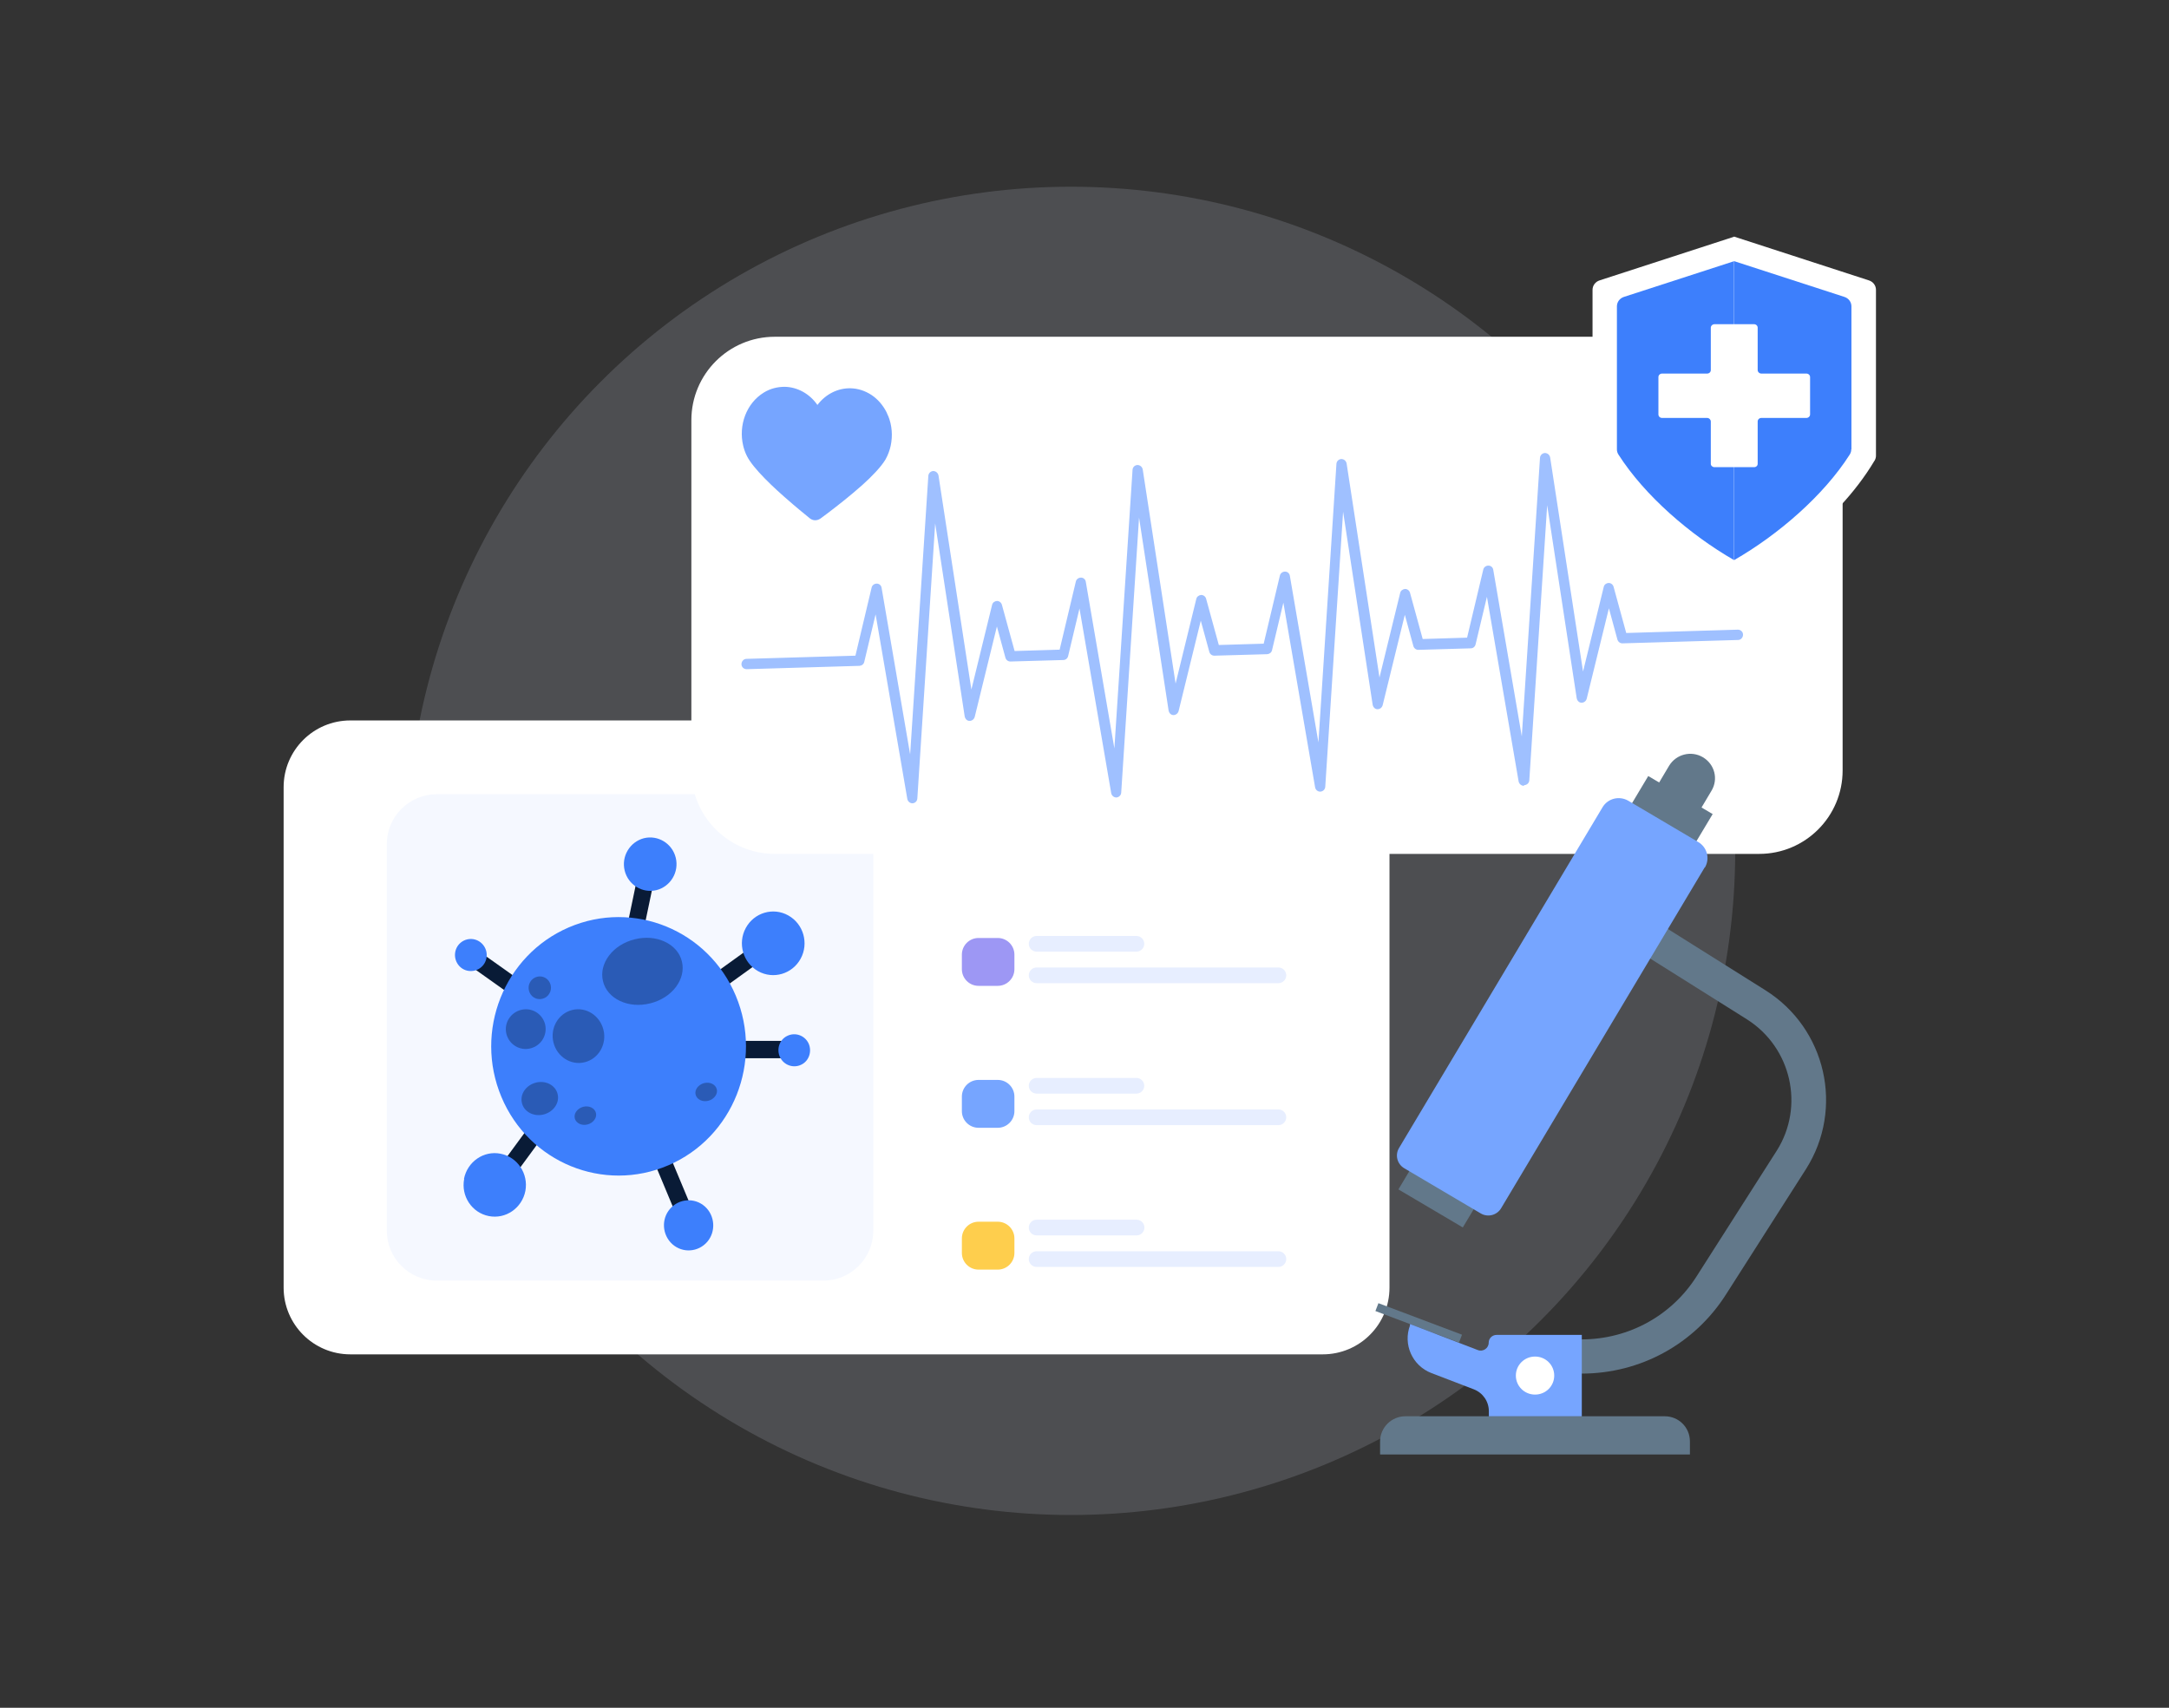 <svg width="80" height="63" viewBox="0 0 80 63" fill="none" xmlns="http://www.w3.org/2000/svg">
<rect x="0" y="0" width="80" height="63" fill="#333333" stroke="none"/>
<g id="use case">
<g id="use case img">
<ellipse id="Ellipse 2389" opacity="0.15" cx="39.5" cy="31.388" rx="24.5" ry="24.5" fill="#E6EEFF"/>
<g id="Group 112793">
<g id="Group">
<path id="Vector" d="M48.787 26.577H12.922C11.563 26.577 10.461 27.679 10.461 29.039V47.5C10.461 48.86 11.563 49.962 12.922 49.962H48.787C50.147 49.962 51.249 48.86 51.249 47.5V29.039C51.249 27.679 50.147 26.577 48.787 26.577Z" fill="white"/>
<path id="Vector_2" d="M36.8 29.371H36.092C35.752 29.371 35.477 29.647 35.477 29.986V30.522C35.477 30.862 35.752 31.137 36.092 31.137H36.8C37.139 31.137 37.415 30.862 37.415 30.522V29.986C37.415 29.647 37.139 29.371 36.8 29.371Z" fill="#E7EEFF"/>
<path id="Vector_3" d="M38.234 29.297H41.914C42.075 29.297 42.204 29.426 42.204 29.586C42.204 29.746 42.075 29.875 41.914 29.875H38.234C38.075 29.875 37.945 29.746 37.945 29.586C37.945 29.426 38.075 29.297 38.234 29.297Z" fill="#E7EEFF"/>
<path id="Vector_4" d="M38.234 30.46H47.151C47.312 30.46 47.441 30.589 47.441 30.749C47.441 30.909 47.312 31.038 47.151 31.038H38.234C38.075 31.038 37.945 30.909 37.945 30.749C37.945 30.589 38.075 30.46 38.234 30.46Z" fill="#E7EEFF"/>
<path id="Vector_5" d="M36.8 34.602H36.092C35.752 34.602 35.477 34.877 35.477 35.217V35.752C35.477 36.092 35.752 36.368 36.092 36.368H36.8C37.139 36.368 37.415 36.092 37.415 35.752V35.217C37.415 34.877 37.139 34.602 36.8 34.602Z" fill="#9D97F4"/>
<path id="Vector_6" d="M38.234 34.527H41.914C42.075 34.527 42.204 34.657 42.204 34.817C42.204 34.977 42.075 35.106 41.914 35.106H38.234C38.075 35.106 37.945 34.977 37.945 34.817C37.945 34.657 38.075 34.527 38.234 34.527Z" fill="#E7EEFF"/>
<path id="Vector_7" d="M38.234 35.69H47.151C47.312 35.69 47.441 35.82 47.441 35.98C47.441 36.14 47.312 36.269 47.151 36.269H38.234C38.075 36.269 37.945 36.14 37.945 35.98C37.945 35.82 38.075 35.69 38.234 35.69Z" fill="#E7EEFF"/>
<path id="Vector_8" d="M36.8 39.838H36.092C35.752 39.838 35.477 40.113 35.477 40.453V40.989C35.477 41.328 35.752 41.604 36.092 41.604H36.8C37.139 41.604 37.415 41.328 37.415 40.989V40.453C37.415 40.113 37.139 39.838 36.8 39.838Z" fill="#76A5FF"/>
<path id="Vector_9" d="M38.234 39.765H41.914C42.075 39.765 42.204 39.894 42.204 40.054C42.204 40.214 42.075 40.343 41.914 40.343H38.234C38.075 40.343 37.945 40.214 37.945 40.054C37.945 39.894 38.075 39.765 38.234 39.765Z" fill="#E7EEFF"/>
<path id="Vector_10" d="M47.151 40.928H38.234C38.075 40.928 37.945 41.057 37.945 41.217C37.945 41.377 38.075 41.506 38.234 41.506H47.151C47.311 41.506 47.441 41.377 47.441 41.217C47.441 41.057 47.311 40.928 47.151 40.928Z" fill="#E7EEFF"/>
<path id="Vector_11" d="M36.8 45.069H36.092C35.752 45.069 35.477 45.345 35.477 45.685V46.22C35.477 46.56 35.752 46.836 36.092 46.836H36.8C37.139 46.836 37.415 46.56 37.415 46.22V45.685C37.415 45.345 37.139 45.069 36.8 45.069Z" fill="#FECE4D"/>
<path id="Vector_12" d="M41.921 44.995H38.234C38.075 44.995 37.945 45.125 37.945 45.284C37.945 45.444 38.075 45.574 38.234 45.574H41.921C42.08 45.574 42.21 45.444 42.21 45.284C42.21 45.125 42.08 44.995 41.921 44.995Z" fill="#E7EEFF"/>
<path id="Vector_13" d="M47.151 46.158H38.234C38.075 46.158 37.945 46.288 37.945 46.447C37.945 46.607 38.075 46.737 38.234 46.737H47.151C47.311 46.737 47.441 46.607 47.441 46.447C47.441 46.288 47.311 46.158 47.151 46.158Z" fill="#E7EEFF"/>
</g>
<path id="Vector_14" d="M30.364 29.298H16.112C15.092 29.298 14.266 30.124 14.266 31.144V45.396C14.266 46.416 15.092 47.242 16.112 47.242H30.364C31.384 47.242 32.21 46.416 32.21 45.396V31.144C32.21 30.124 31.384 29.298 30.364 29.298Z" fill="#F5F8FF"/>
<path id="Vector_15" d="M23.323 35.456C23.279 35.468 23.23 35.468 23.181 35.456C23.009 35.419 22.904 35.253 22.941 35.081L23.68 31.542C23.716 31.37 23.883 31.259 24.049 31.302C24.221 31.339 24.326 31.505 24.289 31.678L23.55 35.216C23.526 35.339 23.433 35.431 23.316 35.456H23.323Z" fill="#091B36"/>
<path id="Vector_16" d="M24.924 31.642C25.053 32.171 24.733 32.701 24.216 32.836C23.699 32.965 23.17 32.645 23.04 32.116C22.911 31.587 23.231 31.058 23.748 30.922C24.265 30.793 24.794 31.113 24.924 31.642Z" fill="#3D7FFC"/>
<path id="Vector_17" d="M25.611 45.733C25.463 45.77 25.309 45.697 25.248 45.549L23.943 42.423C23.875 42.263 23.949 42.072 24.109 42.01C24.269 41.943 24.454 42.017 24.515 42.177L25.82 45.303C25.888 45.463 25.814 45.654 25.654 45.715C25.635 45.721 25.623 45.727 25.605 45.733H25.611Z" fill="#091B36"/>
<path id="Vector_18" d="M24.799 45.898C24.424 45.56 24.381 44.975 24.713 44.594C25.045 44.212 25.617 44.169 25.999 44.507C26.374 44.846 26.411 45.431 26.085 45.812C25.753 46.194 25.18 46.237 24.799 45.898Z" fill="#3D7FFC"/>
<path id="Vector_19" d="M25.36 37.371C25.237 37.402 25.108 37.359 25.034 37.248C24.935 37.106 24.966 36.91 25.108 36.811L28.566 34.319C28.708 34.214 28.905 34.251 29.003 34.393C29.102 34.534 29.071 34.731 28.929 34.83L25.471 37.322C25.434 37.346 25.403 37.359 25.366 37.371H25.36Z" fill="#091B36"/>
<path id="Vector_20" d="M29.531 35.365C29.224 35.931 28.522 36.14 27.962 35.827C27.402 35.513 27.199 34.799 27.507 34.233C27.814 33.666 28.516 33.457 29.076 33.771C29.636 34.085 29.839 34.799 29.531 35.365Z" fill="#3D7FFC"/>
<path id="Vector_21" d="M18.185 44.307C18.099 44.326 18 44.313 17.927 44.252C17.785 44.147 17.761 43.95 17.865 43.809L20.401 40.356C20.505 40.215 20.696 40.19 20.837 40.295C20.979 40.399 21.004 40.596 20.899 40.738L18.364 44.19C18.32 44.252 18.259 44.295 18.185 44.307Z" fill="#091B36"/>
<path id="Vector_22" d="M17.113 43.489C17.237 42.855 17.84 42.437 18.461 42.56C19.089 42.683 19.495 43.298 19.378 43.932C19.255 44.566 18.652 44.984 18.03 44.861C17.403 44.738 16.997 44.123 17.12 43.489H17.113Z" fill="#3D7FFC"/>
<path id="Vector_23" d="M19.052 36.716C18.966 36.735 18.874 36.722 18.8 36.667L17.04 35.418C16.899 35.319 16.862 35.116 16.966 34.981C17.065 34.84 17.262 34.803 17.397 34.901L19.157 36.15C19.299 36.249 19.335 36.452 19.231 36.587C19.188 36.655 19.12 36.698 19.052 36.716Z" fill="#091B36"/>
<path id="Vector_24" d="M17.459 34.646C17.779 34.701 17.994 35.003 17.945 35.323C17.896 35.649 17.594 35.864 17.274 35.815C16.954 35.766 16.739 35.458 16.788 35.138C16.837 34.812 17.139 34.596 17.459 34.646Z" fill="#3D7FFC"/>
<path id="Vector_25" d="M29.532 39.026C29.532 39.026 29.482 39.038 29.458 39.038H27.31C27.138 39.032 26.996 38.885 26.996 38.712C26.996 38.54 27.138 38.398 27.31 38.398H29.458C29.63 38.405 29.771 38.552 29.771 38.725C29.771 38.872 29.673 38.995 29.538 39.032L29.532 39.026Z" fill="#091B36"/>
<path id="Vector_26" d="M29.551 39.277C29.262 39.418 28.911 39.295 28.77 39C28.628 38.704 28.751 38.347 29.041 38.212C29.33 38.071 29.68 38.194 29.822 38.489C29.957 38.784 29.84 39.141 29.551 39.277Z" fill="#3D7FFC"/>
<path id="Vector_27" d="M24.653 42.987C27.041 41.959 28.154 39.159 27.139 36.734C26.124 34.31 23.367 33.184 20.979 34.211C18.591 35.239 17.477 38.039 18.493 40.464C19.508 42.888 22.265 44.014 24.653 42.987Z" fill="#3D7FFC"/>
<g id="Group_2" opacity="0.49">
<g id="Group_3" opacity="0.72">
<path id="Vector_28" d="M20.106 37.789C20.198 38.183 19.958 38.577 19.564 38.675C19.17 38.773 18.776 38.533 18.678 38.14C18.579 37.746 18.826 37.352 19.22 37.254C19.613 37.155 20.007 37.395 20.106 37.789Z" fill="#091B36"/>
</g>
<g id="Group_4" opacity="0.72">
<path id="Vector_29" d="M20.124 36.079C20.315 36.196 20.383 36.46 20.26 36.657C20.143 36.854 19.884 36.916 19.694 36.799C19.503 36.682 19.435 36.417 19.558 36.22C19.675 36.023 19.933 35.962 20.124 36.079Z" fill="#091B36"/>
</g>
<g id="Group_5" opacity="0.72">
<path id="Vector_30" d="M20.412 38.453C20.283 37.924 20.591 37.389 21.102 37.259C21.612 37.13 22.129 37.462 22.258 37.992C22.388 38.521 22.08 39.056 21.569 39.185C21.058 39.315 20.541 38.982 20.412 38.453Z" fill="#091B36"/>
</g>
<g id="Group_6" opacity="0.72">
<path id="Vector_31" d="M25.151 35.469C25.311 36.121 24.787 36.817 23.981 37.014C23.175 37.217 22.394 36.847 22.24 36.195C22.08 35.543 22.603 34.847 23.409 34.651C24.209 34.447 24.997 34.817 25.151 35.469Z" fill="#091B36"/>
</g>
<g id="Group_7" opacity="0.72">
<path id="Vector_32" d="M20.567 40.362C20.647 40.688 20.413 41.02 20.05 41.113C19.687 41.205 19.324 41.014 19.25 40.688C19.17 40.362 19.404 40.03 19.767 39.937C20.13 39.845 20.493 40.036 20.567 40.362Z" fill="#091B36"/>
</g>
<g id="Group_8" opacity="0.72">
<path id="Vector_33" d="M26.438 40.183C26.481 40.361 26.339 40.552 26.124 40.608C25.909 40.663 25.699 40.558 25.656 40.38C25.613 40.201 25.755 40.011 25.97 39.955C26.185 39.9 26.395 40.005 26.438 40.183Z" fill="#091B36"/>
</g>
<g id="Group_9" opacity="0.72">
<path id="Vector_34" d="M21.981 41.057C22.024 41.236 21.882 41.426 21.667 41.482C21.451 41.537 21.242 41.432 21.199 41.254C21.156 41.075 21.298 40.885 21.513 40.829C21.728 40.774 21.938 40.879 21.981 41.057Z" fill="#091B36"/>
</g>
</g>
<path id="Vector_35" d="M64.885 12.423H28.577C26.878 12.423 25.5 13.8 25.5 15.5V28.423C25.5 30.122 26.878 31.5 28.577 31.5H64.885C66.584 31.5 67.962 30.122 67.962 28.423V15.5C67.962 13.8 66.584 12.423 64.885 12.423Z" fill="white"/>
<path id="Vector_36" d="M32.752 15.333C32.734 15.29 32.715 15.247 32.697 15.204C32.568 14.952 32.383 14.73 32.143 14.57C31.897 14.41 31.638 14.33 31.374 14.324C30.912 14.312 30.457 14.533 30.149 14.939C29.86 14.521 29.411 14.281 28.949 14.269C28.684 14.269 28.414 14.33 28.168 14.484C27.528 14.878 27.232 15.69 27.411 16.441C27.442 16.57 27.485 16.699 27.552 16.829C27.786 17.29 28.537 17.998 29.158 18.527C29.195 18.558 29.232 18.589 29.263 18.619C29.411 18.742 29.546 18.859 29.663 18.952C29.743 19.019 29.811 19.075 29.872 19.124C29.928 19.167 29.995 19.192 30.063 19.192C30.131 19.192 30.198 19.173 30.26 19.13C30.328 19.081 30.408 19.019 30.5 18.952C30.851 18.687 31.355 18.293 31.798 17.899C32.168 17.567 32.488 17.229 32.648 16.97C32.654 16.958 32.66 16.952 32.666 16.939C32.752 16.785 32.814 16.613 32.851 16.447C32.931 16.072 32.9 15.684 32.758 15.339L32.752 15.333Z" fill="#76A5FF"/>
<path id="Vector_37" d="M56.203 28.988C56.111 28.988 56.031 28.92 56.012 28.828L54.843 22.016L54.425 23.769C54.406 23.856 54.332 23.917 54.246 23.917L52.314 23.973C52.228 23.973 52.154 23.917 52.129 23.831L51.815 22.68L50.997 26.016C50.972 26.102 50.898 26.163 50.806 26.163C50.714 26.163 50.646 26.089 50.628 25.997L49.538 18.877L48.88 29.025C48.874 29.123 48.794 29.197 48.702 29.203C48.609 29.209 48.523 29.142 48.505 29.043L47.335 22.231L46.917 23.985C46.898 24.071 46.825 24.126 46.738 24.133L44.788 24.188C44.702 24.188 44.628 24.133 44.603 24.046L44.289 22.896L43.471 26.231C43.446 26.317 43.372 26.379 43.28 26.379C43.188 26.379 43.12 26.305 43.102 26.212L42.012 19.093L41.354 29.24C41.348 29.339 41.268 29.413 41.175 29.419C41.083 29.419 41.003 29.351 40.985 29.259L39.815 22.446L39.397 24.2C39.378 24.286 39.305 24.348 39.218 24.348L37.268 24.403C37.181 24.403 37.108 24.348 37.083 24.262L36.769 23.111L35.951 26.446C35.926 26.532 35.852 26.594 35.76 26.594C35.668 26.594 35.6 26.52 35.581 26.428L34.492 19.308L33.834 29.456C33.828 29.554 33.754 29.628 33.655 29.634C33.563 29.634 33.483 29.566 33.465 29.474L32.295 22.662L31.877 24.416C31.858 24.502 31.785 24.557 31.698 24.563L27.538 24.686C27.434 24.686 27.348 24.606 27.348 24.502C27.348 24.397 27.428 24.305 27.532 24.305L31.551 24.188L32.148 21.677C32.166 21.591 32.246 21.529 32.338 21.529C32.431 21.529 32.505 21.597 32.517 21.689L33.569 27.831L34.24 17.554C34.246 17.456 34.326 17.382 34.418 17.376C34.511 17.376 34.597 17.443 34.615 17.542L35.828 25.437L36.591 22.317C36.609 22.231 36.683 22.176 36.769 22.169C36.855 22.169 36.929 22.225 36.954 22.311L37.422 24.016L39.083 23.966L39.68 21.456C39.698 21.369 39.778 21.308 39.871 21.308C39.963 21.308 40.037 21.376 40.049 21.468L41.102 27.609L41.772 17.332C41.778 17.234 41.852 17.16 41.951 17.154C42.049 17.154 42.129 17.222 42.148 17.32L43.36 25.216L44.123 22.096C44.142 22.009 44.221 21.954 44.301 21.948C44.388 21.948 44.462 22.003 44.486 22.089L44.954 23.794L46.609 23.745L47.206 21.234C47.225 21.148 47.305 21.086 47.397 21.086C47.489 21.086 47.563 21.154 47.575 21.246L48.628 27.388L49.292 17.111C49.298 17.012 49.378 16.939 49.471 16.933C49.569 16.933 49.649 17 49.668 17.099L50.88 24.994L51.643 21.874C51.661 21.788 51.742 21.733 51.822 21.726C51.908 21.726 51.981 21.782 52.006 21.868L52.474 23.573L54.111 23.523L54.708 21.012C54.726 20.926 54.806 20.865 54.898 20.865C54.991 20.865 55.065 20.933 55.077 21.025L56.129 27.166L56.8 16.889C56.806 16.791 56.886 16.717 56.978 16.711C57.077 16.711 57.157 16.779 57.175 16.877L58.388 24.773L59.151 21.652C59.169 21.566 59.243 21.511 59.329 21.505C59.415 21.505 59.489 21.56 59.514 21.646L59.981 23.351L64.098 23.228C64.203 23.228 64.289 23.308 64.289 23.413C64.289 23.517 64.209 23.609 64.105 23.609L59.84 23.733C59.754 23.733 59.68 23.677 59.655 23.591L59.342 22.44L58.523 25.776C58.498 25.862 58.425 25.923 58.332 25.923C58.24 25.923 58.172 25.849 58.154 25.757L57.065 18.637L56.406 28.785C56.4 28.883 56.32 28.957 56.228 28.963H56.221L56.203 28.988Z" fill="#9FC0FF"/>
<g id="Group_10">
<g id="Group_11">
<path id="Vector_38" fill-rule="evenodd" clip-rule="evenodd" d="M69.142 16.988C67.684 19.443 65.007 21.105 63.961 21.653V8.729L68.927 10.342C69.087 10.391 69.192 10.533 69.192 10.693V16.809C69.192 16.877 69.173 16.933 69.142 16.994V16.988Z" fill="white"/>
<path id="Vector_39" fill-rule="evenodd" clip-rule="evenodd" d="M58.788 16.988C60.252 19.443 62.923 21.105 63.969 21.653V8.729L59.003 10.342C58.843 10.391 58.738 10.533 58.738 10.693V16.809C58.738 16.877 58.757 16.933 58.788 16.994V16.988Z" fill="white"/>
<path id="Vector_40" fill-rule="evenodd" clip-rule="evenodd" d="M63.963 9.634L59.901 10.951C59.741 11 59.637 11.142 59.637 11.302V16.575C59.637 16.649 59.655 16.705 59.692 16.766C60.664 18.286 62.332 19.726 63.957 20.662V9.634H63.963Z" fill="#3D7FFC"/>
<path id="Vector_41" fill-rule="evenodd" clip-rule="evenodd" d="M68.287 16.575V11.302C68.287 11.142 68.183 11 68.022 10.951L63.961 9.634V20.662C65.586 19.726 67.259 18.286 68.226 16.766C68.263 16.705 68.281 16.643 68.281 16.575H68.287Z" fill="#3D7FFC"/>
<path id="Vector_42" fill-rule="evenodd" clip-rule="evenodd" d="M63.236 11.96H64.694C64.768 11.96 64.829 12.015 64.829 12.089V13.652C64.829 13.72 64.891 13.781 64.965 13.781H66.626C66.7 13.781 66.762 13.837 66.762 13.911V15.289C66.762 15.357 66.7 15.418 66.626 15.418H64.965C64.891 15.418 64.829 15.474 64.829 15.548V17.111C64.829 17.178 64.774 17.234 64.694 17.234H63.236C63.162 17.234 63.1 17.178 63.1 17.111V15.548C63.1 15.48 63.039 15.418 62.965 15.418H61.303C61.23 15.418 61.168 15.363 61.168 15.289V13.911C61.168 13.837 61.23 13.781 61.303 13.781H62.965C63.039 13.781 63.1 13.726 63.1 13.652V12.089C63.1 12.021 63.162 11.96 63.236 11.96Z" fill="white"/>
</g>
</g>
<g id="Group_12">
<g id="Group_13">
<path id="Vector_43" d="M58.332 50.678V49.41C60.067 49.41 61.661 48.536 62.584 47.072L65.532 42.45C66.566 40.813 66.074 38.641 64.43 37.601L59.729 34.647L60.412 33.576L65.114 36.53C67.354 37.939 68.024 40.893 66.615 43.121L63.667 47.742C62.504 49.576 60.511 50.672 58.332 50.672V50.678Z" fill="#62788A"/>
<path id="Vector_44" d="M50.73 48.364L53.813 49.526L53.924 49.237L50.841 48.074L50.73 48.364Z" fill="#62788A"/>
<path id="Vector_45" d="M51.997 48.881L52.009 48.844L54.508 49.804C54.699 49.878 54.908 49.736 54.908 49.533C54.908 49.373 55.037 49.244 55.203 49.244H58.342V52.253H54.914V52.062C54.914 51.699 54.693 51.379 54.354 51.25L52.797 50.653C52.089 50.382 51.739 49.588 52.009 48.887L51.997 48.881Z" fill="#76A5FF"/>
<path id="Vector_46" d="M61.895 32.16L63.169 30.031L60.793 28.628L59.52 30.757L61.895 32.16Z" fill="#62788A"/>
<path id="Vector_47" d="M53.953 45.28L55.227 43.151L52.852 41.748L51.578 43.877L53.953 45.28Z" fill="#62788A"/>
<path id="Vector_48" d="M62.665 29.945L63.126 29.17C63.385 28.739 63.243 28.191 62.806 27.933C62.375 27.68 61.822 27.822 61.563 28.247L61.102 29.022L62.658 29.939L62.665 29.945Z" fill="#62788A"/>
<path id="Vector_49" d="M62.874 32L55.366 44.572C55.212 44.831 54.874 44.917 54.615 44.763L51.791 43.095C51.532 42.941 51.446 42.609 51.6 42.351L59.108 29.778C59.304 29.452 59.723 29.348 60.055 29.538L62.64 31.065C62.966 31.255 63.077 31.68 62.88 32.006L62.874 32Z" fill="#76A5FF"/>
<path id="Vector_50" d="M55.91 50.745C55.91 51.132 56.224 51.446 56.618 51.446C57.012 51.446 57.325 51.132 57.325 50.745C57.325 50.357 57.012 50.043 56.618 50.043C56.224 50.043 55.91 50.357 55.91 50.745Z" fill="white"/>
<path id="Vector_51" d="M62.336 53.655H50.902V53.175C50.902 52.665 51.321 52.246 51.832 52.246H61.401C61.918 52.246 62.33 52.658 62.33 53.175V53.655H62.336Z" fill="#62788A"/>
</g>
</g>
</g>
</g>
</g>
</svg>
